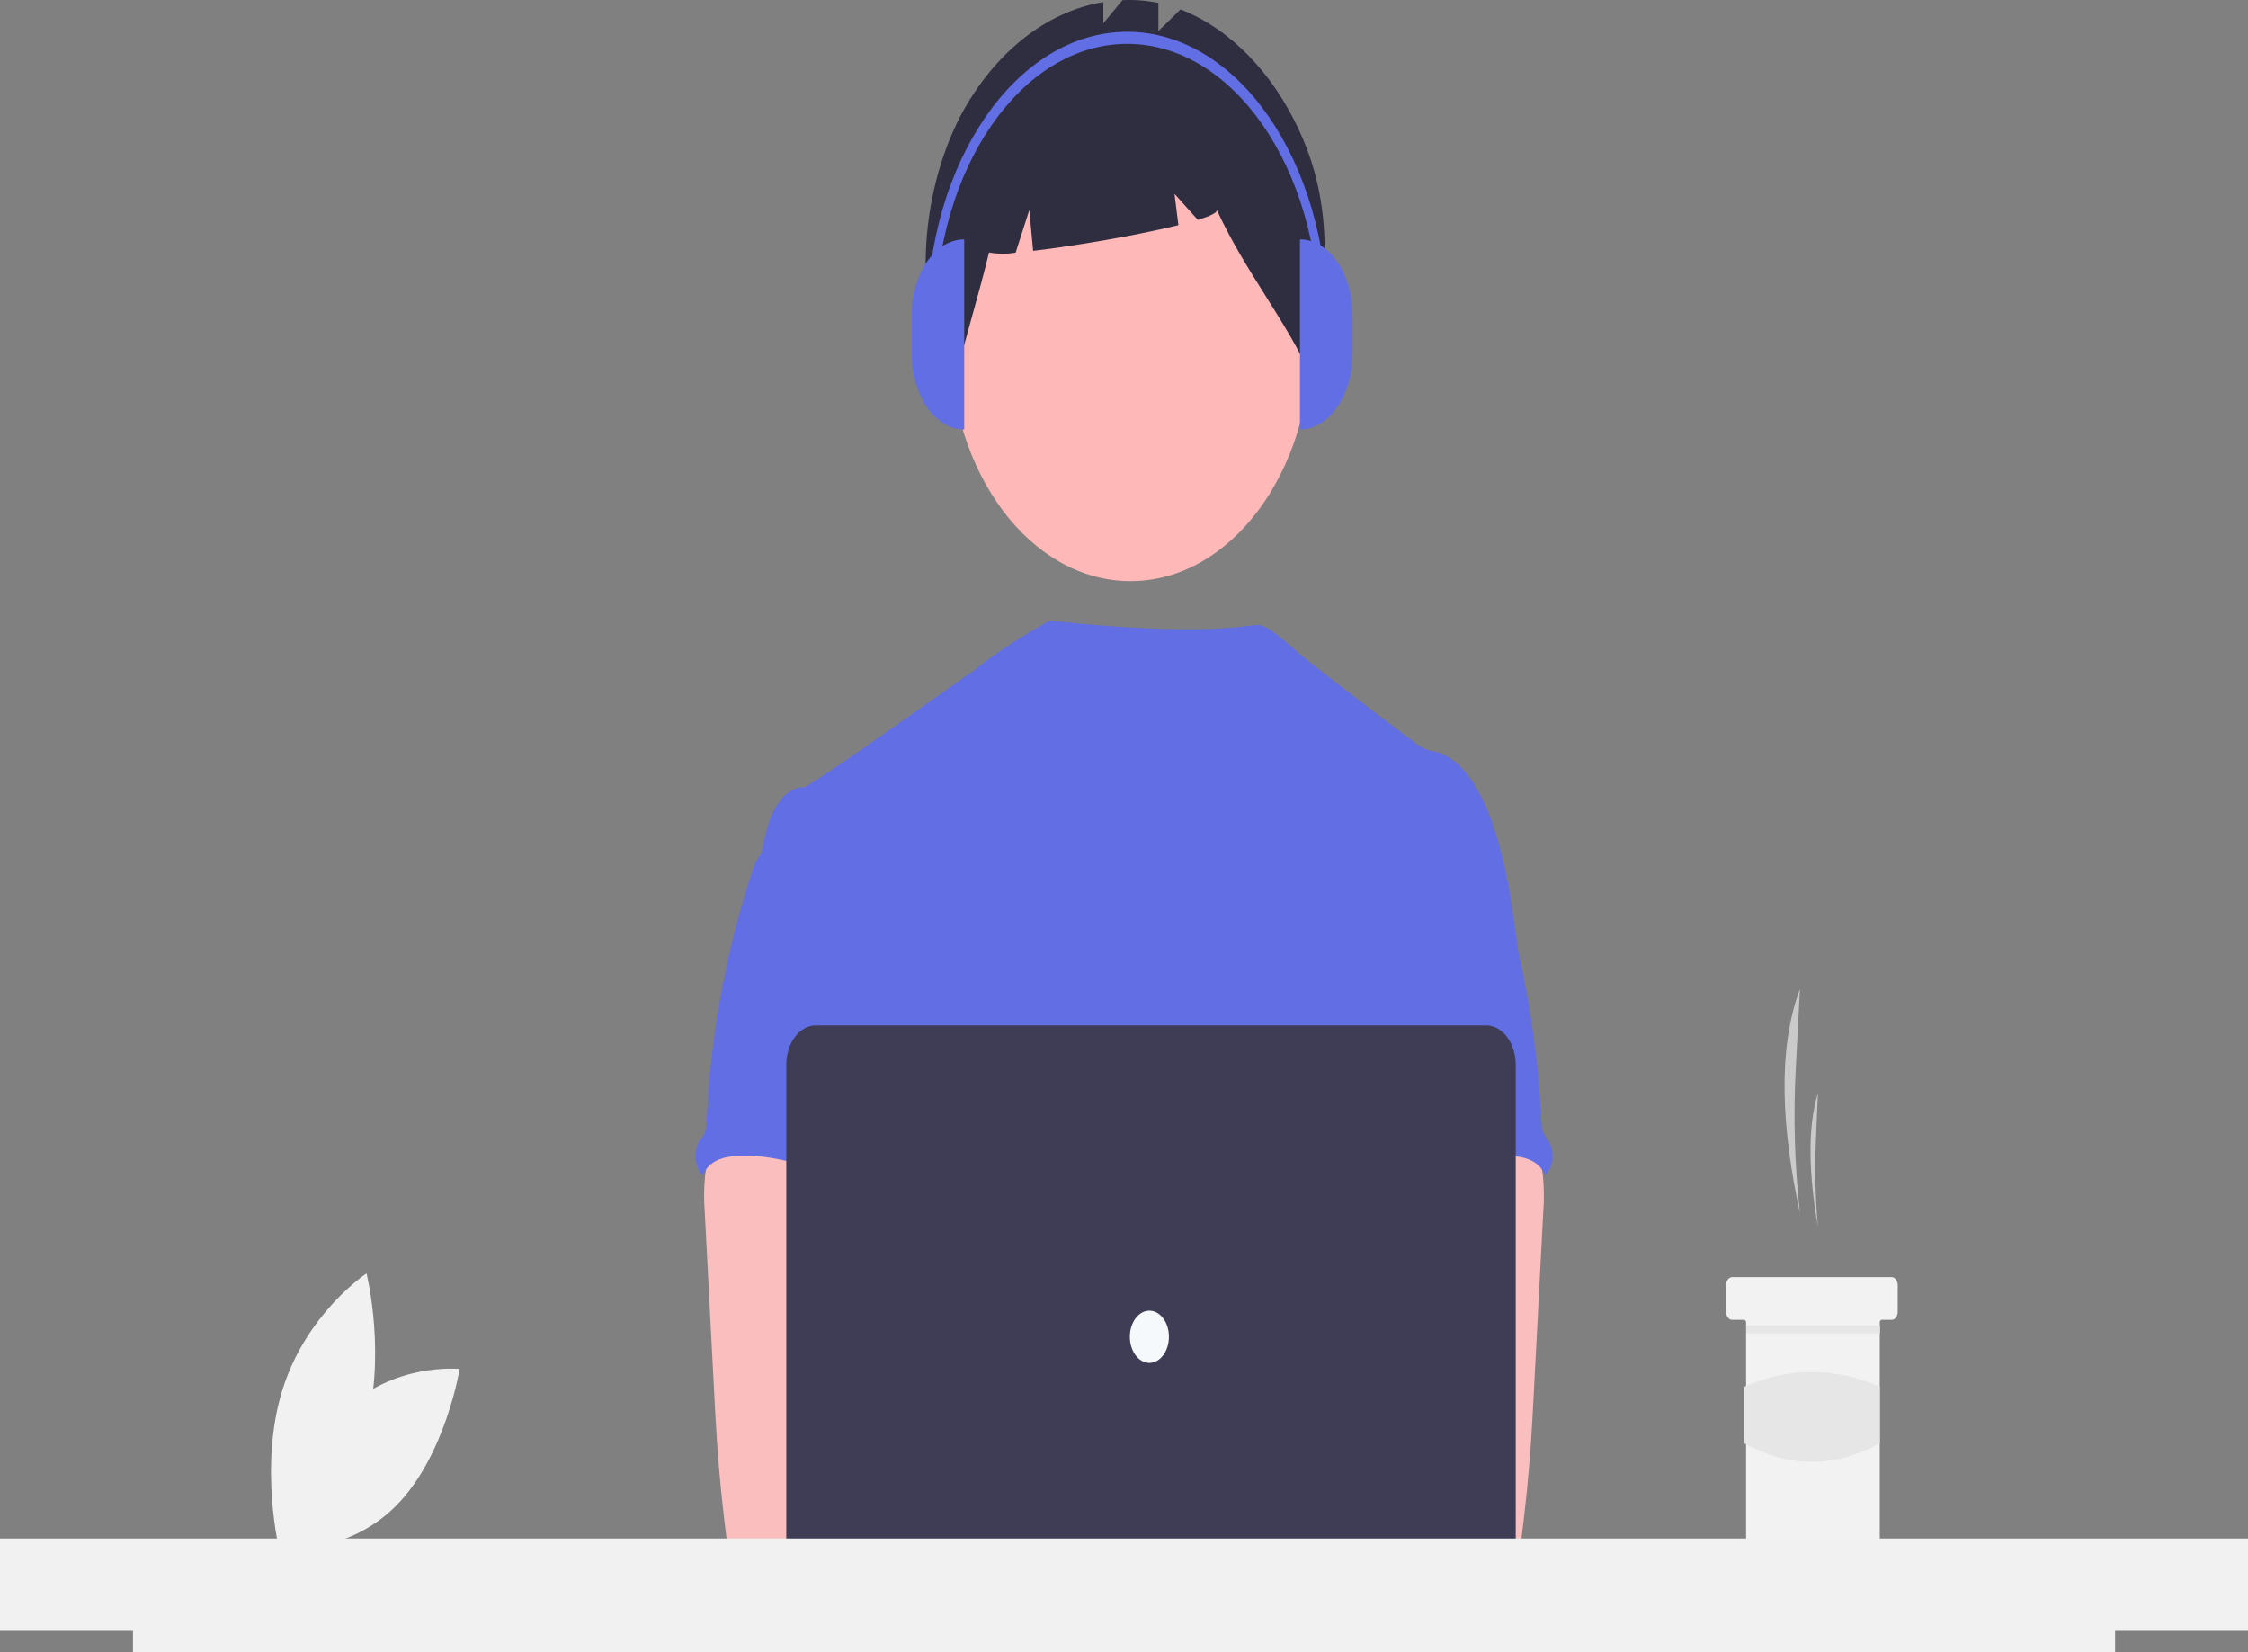 <svg width="166" height="122" viewBox="0 0 166 122" fill="none" xmlns="http://www.w3.org/2000/svg">
<rect x="0" y="0" width="166" height="122" fill="#808080" stroke="none"/>
<path d="M25.323 104.244C21.636 107.918 20.592 114.381 20.592 114.381C20.592 114.381 25.523 114.889 29.21 111.215C32.896 107.542 33.941 101.078 33.941 101.078C33.941 101.078 29.009 100.57 25.323 104.244Z" fill="#F1F1F1"/>
<path d="M26.858 105.969C25.087 111.641 20.65 114.564 20.65 114.564C20.65 114.564 19.085 108.29 20.857 102.618C22.628 96.946 27.065 94.023 27.065 94.023C27.065 94.023 28.63 100.297 26.858 105.969Z" fill="#F1F1F1"/>
<path d="M132.913 89.571C132.521 86.044 132.418 82.47 132.604 78.913L132.913 73.026C131.213 77.549 131.597 83.503 132.913 89.571V89.571Z" fill="#CACACA"/>
<path d="M134.239 90.556C134.05 88.451 134.001 86.328 134.09 84.212L134.239 80.708C133.421 83.4 133.606 86.944 134.239 90.556Z" fill="#CACACA"/>
<path d="M140.133 94.89V96.859C140.132 97.016 140.085 97.166 140.003 97.276C139.92 97.387 139.808 97.45 139.691 97.45H138.954C138.935 97.45 138.916 97.455 138.898 97.465C138.88 97.475 138.863 97.49 138.85 97.508C138.836 97.526 138.825 97.548 138.818 97.572C138.81 97.596 138.807 97.621 138.807 97.647V113.799C138.806 113.955 138.759 114.105 138.677 114.215C138.594 114.326 138.482 114.389 138.365 114.389H129.378C129.261 114.389 129.148 114.327 129.065 114.216C128.983 114.105 128.936 113.955 128.936 113.799V97.647C128.936 97.595 128.92 97.545 128.893 97.508C128.865 97.471 128.828 97.451 128.789 97.45H127.905C127.787 97.45 127.675 97.388 127.592 97.277C127.509 97.166 127.463 97.016 127.463 96.859V94.89C127.463 94.812 127.474 94.735 127.496 94.663C127.518 94.592 127.551 94.527 127.592 94.472C127.633 94.417 127.682 94.373 127.735 94.344C127.789 94.314 127.847 94.299 127.905 94.299H139.691C139.808 94.299 139.92 94.362 140.003 94.472C140.086 94.583 140.132 94.733 140.133 94.89Z" fill="#F2F2F2"/>
<path d="M138.82 97.864H128.949V98.455H138.82V97.864Z" fill="#E6E6E6"/>
<path d="M138.807 106.559C135.504 108.386 132.165 108.407 128.789 106.559V102.396C132.039 100.937 135.557 100.937 138.807 102.396V106.559Z" fill="#E6E6E6"/>
<path d="M83.479 42.909C90.853 42.909 96.83 34.917 96.83 25.059C96.83 15.201 90.853 7.21 83.479 7.21C76.106 7.21 70.128 15.201 70.128 25.059C70.128 34.917 76.106 42.909 83.479 42.909Z" fill="#FEB8B8"/>
<path d="M95.949 9.66C93.953 5.327 90.829 2.134 87.177 0.696L85.538 2.295V0.218C84.661 0.039 83.774 -0.03 82.887 0.012L81.473 1.723V0.154C79.379 0.502 77.362 1.426 75.549 2.868C73.736 4.31 72.166 6.238 70.938 8.532C67.867 14.451 67.348 22.685 70.369 28.651C71.198 25.245 72.204 22.048 73.034 18.642C73.685 18.761 74.346 18.765 74.998 18.654L76.007 15.508L76.289 18.521C79.415 18.157 84.053 17.358 87.017 16.625L86.729 14.313L88.453 16.234C89.362 15.955 89.901 15.701 89.856 15.507C92.061 20.259 94.759 23.294 96.963 28.045C97.8 21.345 98.764 15.774 95.949 9.66Z" fill="#2F2E41"/>
<path d="M112.193 70.96C111.734 67.267 111.261 63.504 109.977 60.177C109.133 57.998 107.794 55.922 105.989 55.491C105.633 55.449 105.284 55.34 104.95 55.169C104.421 54.829 97.313 49.404 96.183 48.459C95.213 47.647 93.681 46.145 92.909 46.145C92.133 46.123 89.154 47.049 77.528 45.834C77.528 45.834 74.334 47.517 71.863 49.558C71.825 49.525 59.796 58.161 59.344 58.139C58.488 58.091 57.693 58.823 57.202 59.746C56.711 60.668 56.481 61.81 56.24 62.915C58.868 70.737 61.272 78.57 63.899 86.393C64.022 86.687 64.088 87.019 64.089 87.356C64.037 87.706 63.925 88.036 63.763 88.32C62.474 91.087 62.515 94.568 62.656 97.82C62.797 101.073 62.971 104.508 61.883 107.424C61.588 108.224 61.203 108.957 60.922 109.757C60.263 111.57 60.025 117.368 60.41 119.315L108.61 121.162C107.574 117.353 112.193 70.96 112.193 70.96Z" fill="#626EE3"/>
<path d="M52.074 86.74C51.978 87.67 51.968 88.612 52.045 89.545L52.736 102.809C52.801 104.06 52.865 105.307 52.953 106.554C53.118 108.974 53.366 111.375 53.673 113.772C53.68 114.113 53.788 114.435 53.973 114.67C54.157 114.904 54.404 115.031 54.659 115.022C57.7 115.883 60.842 115.848 63.945 115.614C68.681 115.26 80.797 114.592 81.538 113.306C82.278 112.021 81.847 109.941 80.881 108.902C79.916 107.862 63.927 105.328 63.927 105.328C64.083 103.672 64.555 102.114 65.002 100.542C65.805 97.755 66.555 94.876 66.569 91.89C66.584 88.904 65.742 85.765 63.913 84.054C62.408 82.65 60.47 82.39 58.636 82.447C57.302 82.499 54.996 82.071 53.778 82.769C52.813 83.337 52.254 85.477 52.074 86.74Z" fill="#FBBEBE"/>
<path d="M56.101 63.153C55.867 63.481 55.686 63.869 55.568 64.294C53.625 70.149 52.477 76.42 52.178 82.812C52.184 83.124 52.13 83.433 52.022 83.709C51.916 83.893 51.797 84.064 51.669 84.22C51.556 84.398 51.471 84.604 51.418 84.826C51.366 85.048 51.346 85.282 51.361 85.514C51.375 85.746 51.424 85.972 51.504 86.179C51.584 86.386 51.694 86.57 51.827 86.72C51.849 86.745 51.872 86.769 51.895 86.791C52.291 85.793 53.241 85.467 54.085 85.381C58.126 84.953 62.073 87.467 66.126 87.277C65.84 85.956 65.429 84.686 65.196 83.35C64.164 77.413 66.737 70.95 65.16 65.233C64.845 64.088 64.318 62.964 63.489 62.462C63.145 62.277 62.786 62.15 62.419 62.084C61.395 61.836 59.356 60.779 58.366 61.203C58.001 61.361 57.856 61.82 57.554 62.098C57.093 62.491 56.483 62.635 56.101 63.153Z" fill="#626EE3"/>
<path d="M112.222 82.769C111.004 82.071 108.698 82.499 107.364 82.447C105.53 82.39 103.592 82.65 102.087 84.054C100.258 85.765 99.416 88.904 99.431 91.89C99.445 94.876 100.195 97.755 100.998 100.542C101.445 102.114 101.917 103.672 102.073 105.328C102.073 105.328 86.084 107.862 85.119 108.902C84.153 109.941 83.722 112.021 84.462 113.306C85.203 114.592 108.3 115.883 111.341 115.022C111.596 115.031 111.843 114.904 112.027 114.67C112.212 114.435 112.32 114.113 112.327 113.772C112.634 111.375 112.882 108.974 113.047 106.554C113.135 105.307 113.199 104.06 113.264 102.809L113.955 89.545C114.032 88.612 114.022 87.67 113.926 86.74C113.746 85.477 113.187 83.337 112.222 82.769Z" fill="#FBBEBE"/>
<path d="M108.446 62.098C108.143 61.82 107.999 61.361 107.634 61.203C106.644 60.779 104.605 61.836 103.581 62.084C103.214 62.15 102.854 62.277 102.511 62.462C101.682 62.964 101.155 64.088 100.84 65.233C99.263 70.95 101.836 77.413 100.804 83.35C100.571 84.686 100.16 85.956 99.874 87.277C103.927 87.467 107.874 84.953 111.915 85.381C112.759 85.467 113.709 85.793 114.105 86.791C114.128 86.769 114.151 86.745 114.173 86.72C114.306 86.57 114.416 86.386 114.496 86.179C114.576 85.972 114.625 85.746 114.639 85.514C114.654 85.282 114.634 85.048 114.582 84.826C114.529 84.604 114.444 84.398 114.331 84.22C114.202 84.064 114.084 83.893 113.978 83.709C113.87 83.433 113.816 83.124 113.822 82.812C113.523 76.42 112.375 70.149 110.432 64.294C110.314 63.869 110.133 63.481 109.899 63.153C109.517 62.635 108.907 62.491 108.446 62.098Z" fill="#626EE3"/>
<path d="M79.525 115.656C81.515 115.656 83.129 113.499 83.129 110.838C83.129 108.178 81.515 106.021 79.525 106.021C77.535 106.021 75.922 108.178 75.922 110.838C75.922 113.499 77.535 115.656 79.525 115.656Z" fill="#FBBEBE"/>
<path d="M87.504 115.656C89.494 115.656 91.108 113.499 91.108 110.838C91.108 108.178 89.494 106.021 87.504 106.021C85.514 106.021 83.901 108.178 83.901 110.838C83.901 113.499 85.514 115.656 87.504 115.656Z" fill="#FBBEBE"/>
<path d="M109.747 121.694H60.242C59.664 121.693 59.11 121.386 58.701 120.839C58.292 120.293 58.062 119.552 58.062 118.779V78.626C58.062 77.854 58.292 77.113 58.701 76.566C59.11 76.02 59.664 75.713 60.242 75.712H109.747C110.325 75.713 110.879 76.02 111.288 76.566C111.697 77.113 111.927 77.854 111.927 78.626V118.779C111.927 119.552 111.697 120.293 111.288 120.839C110.879 121.386 110.325 121.693 109.747 121.694Z" fill="#3F3D56"/>
<path d="M84.874 100.631C85.671 100.631 86.317 99.768 86.317 98.703C86.317 97.638 85.671 96.775 84.874 96.775C84.078 96.775 83.432 97.638 83.432 98.703C83.432 99.768 84.078 100.631 84.874 100.631Z" fill="#F6F9FC"/>
<path d="M166 113.595H0V120.415H9.819V122H156.185V120.415H166V113.595Z" fill="#F1F1F1"/>
<path d="M71.202 31.712C69.057 31.712 67.318 29.198 67.318 26.097V23.29C67.318 20.189 69.057 17.675 71.202 17.675V31.712H71.202Z" fill="#626EE3"/>
<path d="M95.994 17.675C98.14 17.675 99.879 20.189 99.879 23.29V26.097C99.879 29.198 98.14 31.712 95.994 31.712V17.675Z" fill="#626EE3"/>
<path d="M98.03 23.731H97.414C97.414 12.433 91.055 3.241 83.239 3.241C75.423 3.241 69.064 12.433 69.064 23.731H68.448C68.448 11.941 75.083 2.35 83.239 2.35C91.395 2.35 98.03 11.941 98.03 23.731Z" fill="#626EE3"/>
</svg>
